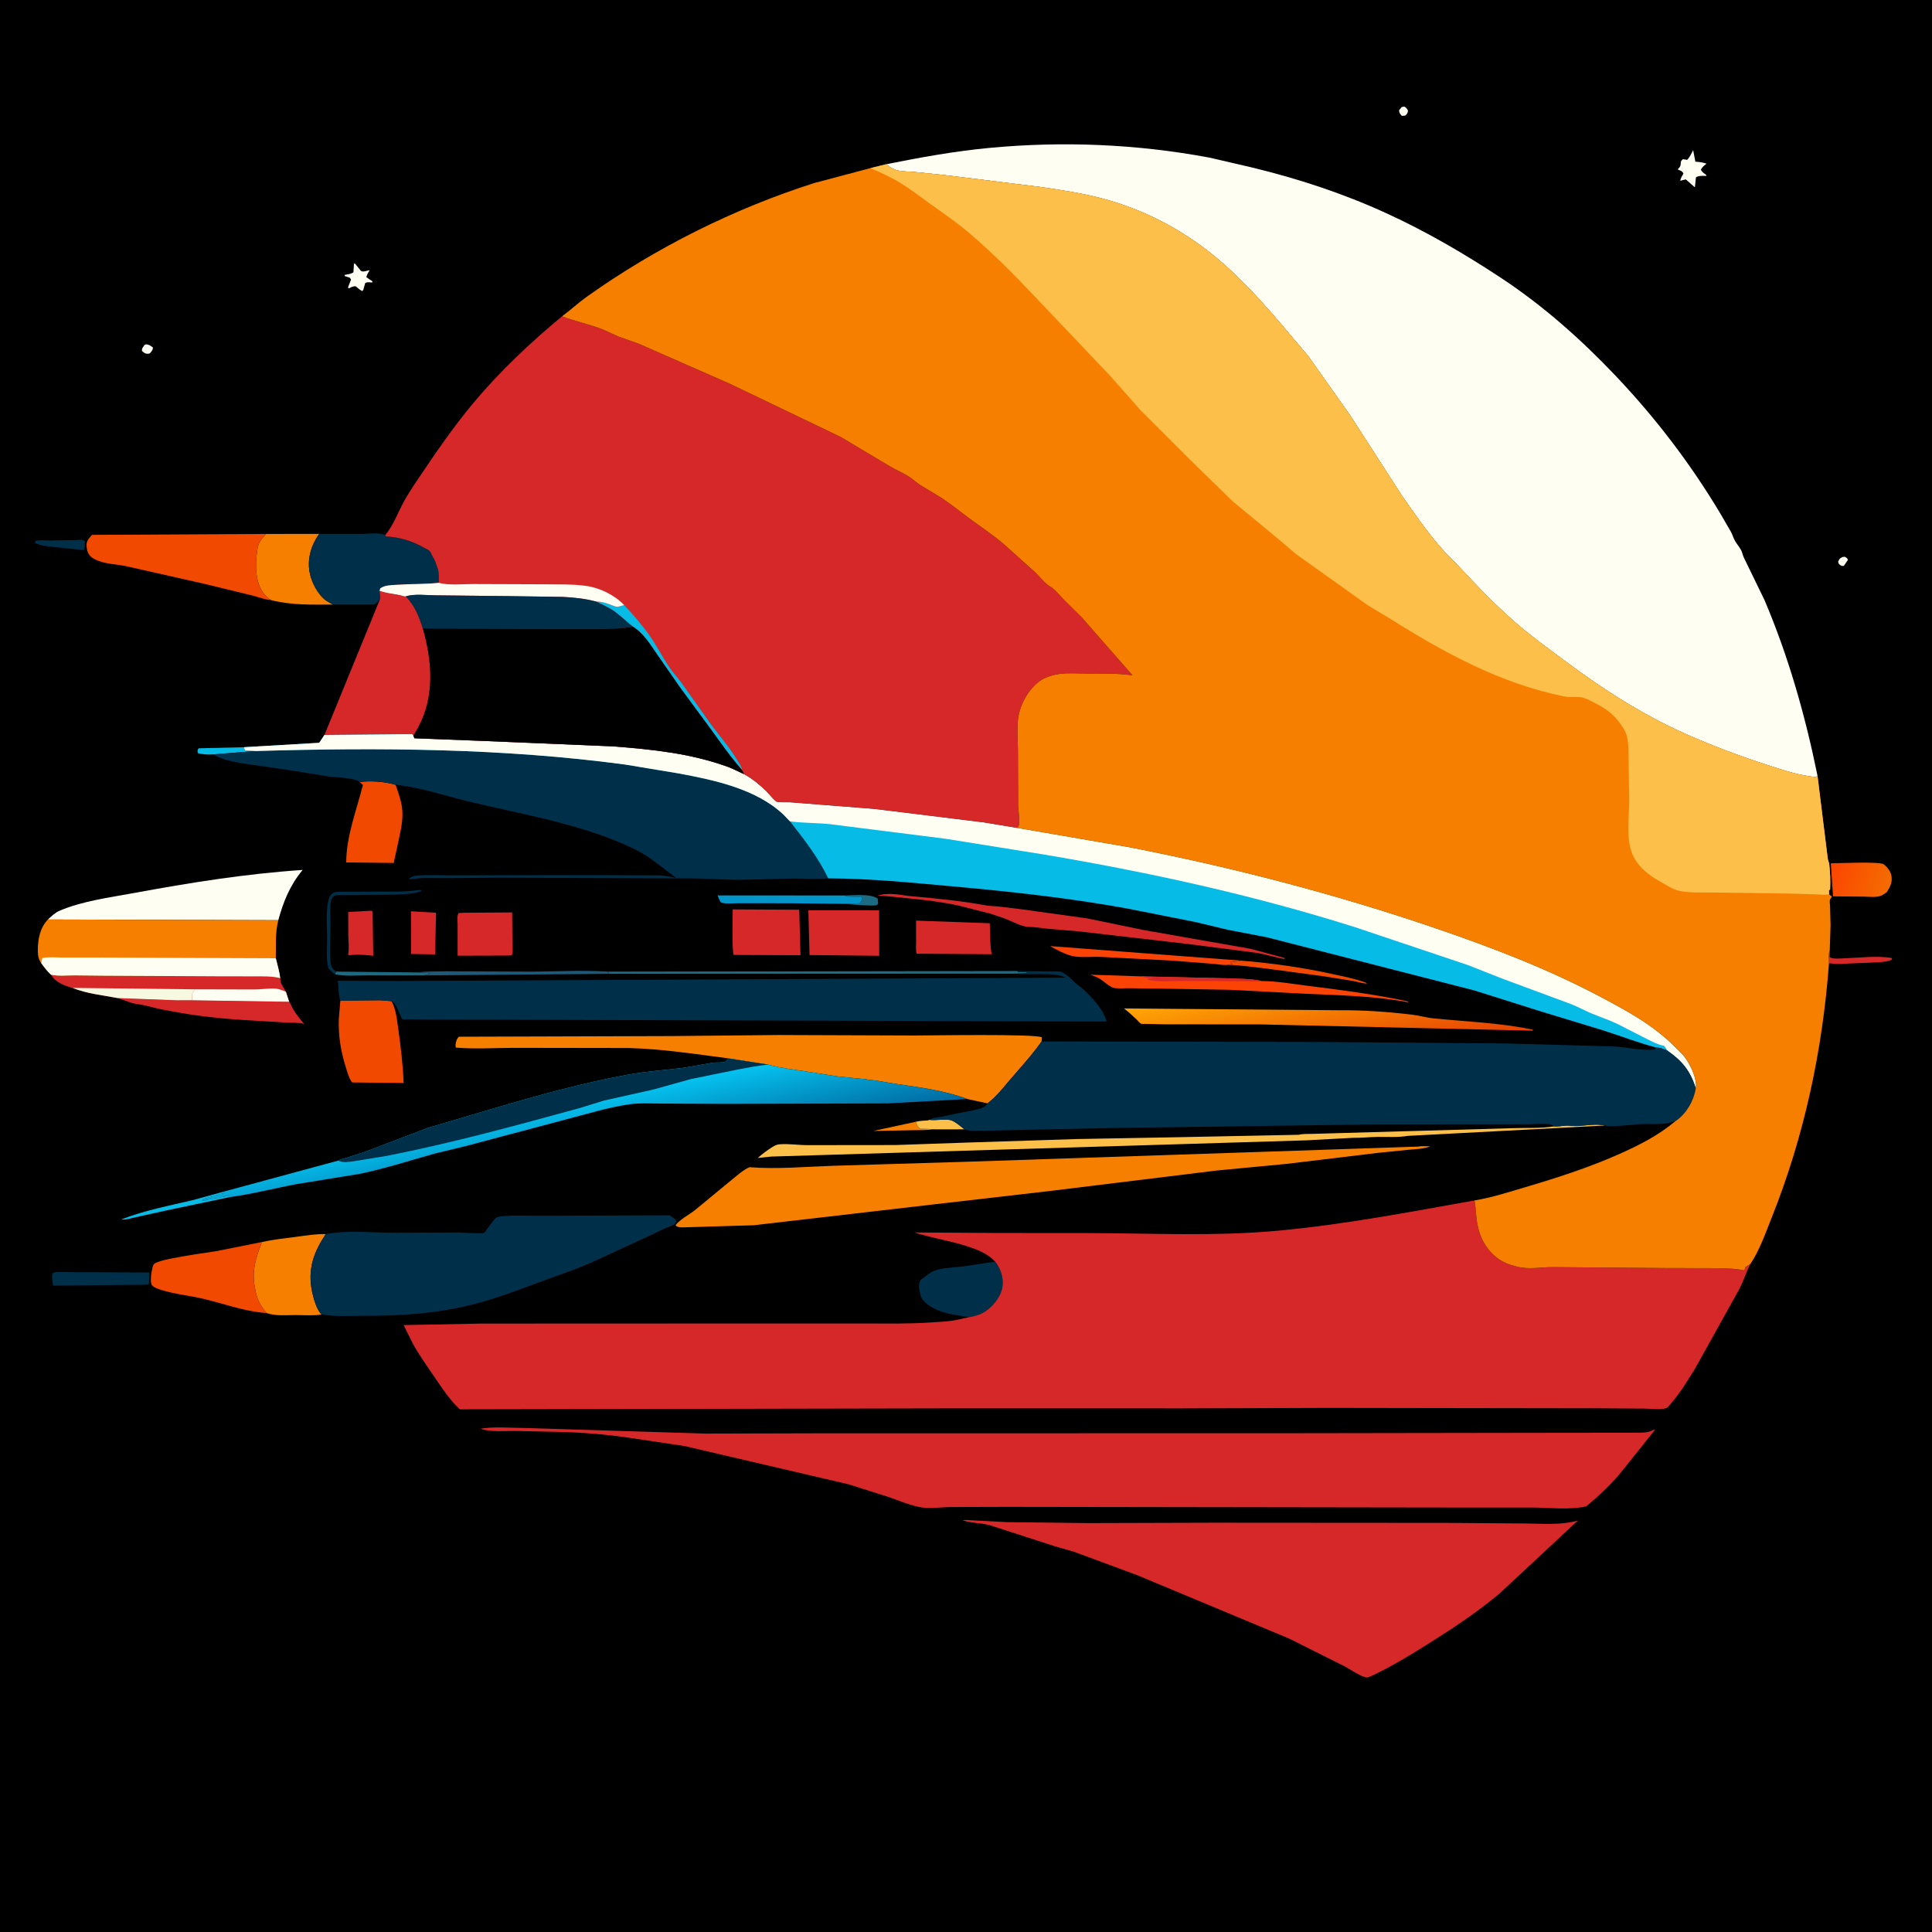 <?xml version="1.0" encoding="utf-8" ?>
<svg xmlns="http://www.w3.org/2000/svg" xmlns:xlink="http://www.w3.org/1999/xlink" width="512" height="512">
	<rect width="100%" height="100%" fill="#333333" stroke="none"/>
	<path transform="scale(0.5 0.5)" d="M-0 -0L1024 0L1024 1024L-0 1024L0 -0Z"/>
	<path fill="#FEFFF2" transform="scale(0.5 0.5)" d="M976.548 295.25L977.756 295.074C978.747 295.696 978.964 295.626 979.442 296.75L977.25 299.955L976.061 299.917C974.794 299.1 974.638 299.179 974.245 297.75C974.99 296.113 974.954 296.053 976.548 295.25Z"/>
	<path fill="#FEFFF2" transform="scale(0.5 0.5)" d="M742.907 56.75L744.26 56.486C745.35 57.022 745.649 57.491 746.25 58.532C746.067 60.106 745.97 60.111 744.844 61.25C744.261 61.365 743.594 61.357 743 61.395C741.942 60.205 741.76 60.055 741.52 58.5L742.907 56.75Z"/>
	<path fill="#FEFFF2" transform="scale(0.5 0.5)" d="M76.681 182.75L77.561 182.489C79.144 182.687 79.892 183.3 81.095 184.25C80.858 185.734 80.399 186.104 79.468 187.25C79.133 187.371 78.831 187.504 78.46 187.508C76.844 187.523 76.414 186.991 75.25 186.003C75.103 184.539 75.888 183.935 76.681 182.75Z"/>
	<path fill="#1D6B83" transform="scale(0.5 0.5)" d="M447.212 474.62C451.881 474.595 461.567 473.481 465.217 476.321L465.411 479C465.107 479.258 464.872 479.631 464.5 479.773C463.131 480.298 452.765 479.558 450.714 479.332L449.242 479.069L455.699 478.75L456.387 477.75C456.88 476.709 456.893 476.295 456.62 475.25C453.916 475.229 450.788 475.482 448.158 474.861L447.212 474.62Z"/>
	<path fill="#F77F00" transform="scale(0.5 0.5)" d="M494.09 598.57C491.038 599.135 487.626 598.911 484.505 599.027L462.868 599.444L485.468 594.54C486.112 596.447 486.129 596.989 487.75 598.272C489.838 598.335 492.028 598.259 494.09 598.57Z"/>
	<path fill="#06BBE5" transform="scale(0.5 0.5)" d="M112.912 399.852C110.408 400.037 107.236 399.884 104.829 399.162C104.62 397.817 104.587 397.789 105.25 396.609L129.347 396.039L129.816 397.75L135.602 398.054L112.912 399.852Z"/>
	<path fill="#1D6B83" transform="scale(0.5 0.5)" d="M178.04 514.971L220.857 515.394L227.745 515.75C226.29 516.913 225.8 516.813 223.994 516.989L194.25 516.983C188.889 516.977 182.805 517.537 177.572 516.391L178.04 514.971Z"/>
	<path fill="#D62828" transform="scale(0.5 0.5)" d="M969.398 510.54C969.396 508.464 969.013 505.518 969.807 503.607L969.804 507.25C971.147 508.498 975.699 507.976 977.75 507.908C985.592 507.646 995.016 506.434 1002.75 507.76L1002.75 508.458C1000.53 510.25 994.567 509.863 991.626 510.223L977.301 510.791C974.655 511.117 972.04 510.802 969.398 510.54Z"/>
	<path fill="#FEFFF2" transform="scale(0.5 0.5)" d="M187.613 139.75L188.192 139.718L191.25 143.528C192.436 144.449 194.455 143.362 195.881 143.25C195.211 144.429 194.471 145.555 194.166 146.891C195.211 147.714 196.255 148.374 197.395 149.052L197.25 149.741C195.83 149.647 194.893 149.369 193.583 150L192.52 153.75L191.983 154.259C190.684 153.649 189.627 152.648 188.513 151.75C187.18 151.585 185.942 152.343 184.75 152.866L184.475 152.25L186.032 148.25L185.544 147.25L182.75 146.327L182.684 145.707C184.239 145.397 185.989 145.248 187.324 144.347L187.613 139.75Z"/>
	<path fill="#003049" transform="scale(0.5 0.5)" d="M40.245 286.25C41.959 286.179 43.525 285.777 44.979 286.75C44.939 288.371 45.249 290.276 44.25 291.561L25.112 289.571C22.996 289.274 20.584 288.799 18.669 287.831L18.678 286.75C20.863 286.085 23.967 286.474 26.259 286.467L40.245 286.25Z"/>
	<path fill="#FCBF49" transform="scale(0.5 0.5)" d="M492.581 593.529L493.155 593.595C496.263 593.92 501.916 592.846 504.503 593.906C506.787 594.843 509.211 597.042 511.158 598.567L501.179 598.593L494.09 598.57C492.028 598.259 489.838 598.335 487.75 598.272C486.129 596.989 486.112 596.447 485.468 594.54C487.493 594.016 489.623 593.99 491.703 593.85L492.581 593.529Z"/>
	<path fill="#06BBE5" transform="scale(0.5 0.5)" d="M118.151 631.692L118.821 632.289L107.604 635.558L107.25 636.255L108.75 636.5C109.866 635.669 110.436 635.855 111.75 635.5C112.429 635.316 113.008 635.452 113.712 635.188C114.459 634.907 115.081 634.972 115.86 634.926C116.887 634.865 115.856 634.904 117.25 634.5L119 634.25L119.5 633.878L121.737 633.851L121.579 634.524L87.585 641.691L72 645.146C69.437 645.717 66.838 646.637 64.196 646.364C76.663 641.466 89.782 639.042 102.75 635.956L118.151 631.692Z"/>
	<path fill="#FEFFF2" transform="scale(0.5 0.5)" d="M897.41 79.589L898.576 85.684C900.687 85.832 902.506 86.052 904.51 86.75C903.28 87.738 902.147 88.503 901.506 90C902.135 91.128 902.828 91.638 903.854 92.363C904.43 92.77 904.195 92.474 904.454 93.25C902.684 93.173 900.376 93.009 898.895 94L898.319 99.282L893.5 95.069L890.552 95.823C890.748 94.431 891.614 93.167 892.275 91.944C891.528 90.564 890.594 90.444 889.192 89.802C889.614 89.284 890.156 88.845 890.457 88.25C891.357 86.474 890.061 85.898 892 84.365L894.25 84.726C895.653 83.246 896.474 81.382 897.41 79.589Z"/>
	<path fill="#003049" transform="scale(0.5 0.5)" d="M177.572 516.391C176.178 515.623 175.117 514.254 174.026 513.095C172.791 508.357 173.361 502.482 173.393 497.573C173.436 491.034 172.255 480.599 174.969 474.75C175.466 474.305 176.187 473.447 176.75 473.155C178.161 472.422 181.969 472.73 183.675 472.68L212.75 472.524C216.154 472.424 219.6 471.957 223 471.687L223.307 472.25C219.629 473.845 214.644 473.885 210.687 474.101L179.75 474.494C178.499 474.51 177.412 474.329 176.529 475.308C175.851 476.06 175.463 476.892 175.301 477.89C174.688 481.695 175.155 486.184 175.129 490.047C175.087 496.329 174.663 502.839 175.053 509.097C175.238 512.068 175.827 513.085 178.04 514.971L177.572 516.391Z"/>
	<path fill="#F14A00" transform="scale(0.5 0.5)" d="M657.646 509.134C673.984 510.442 690.517 512.81 706.513 516.325C712.416 517.622 718.431 518.778 724.107 520.895L724.471 521.355C721.857 521.169 719.263 520.311 716.669 519.859L700.743 517.318L671.196 513.369C664.49 512.591 657.452 511.547 650.712 511.379L653.375 510.896L652.5 510.5L652.25 509.835C653.999 509.814 655.533 509.726 657.227 509.256L657.646 509.134Z"/>
	<path fill="#1D5979" transform="scale(0.5 0.5)" d="M220.857 515.394C225.938 514.769 231.455 514.922 236.584 514.794L278.691 514.971C293.21 515.079 307.964 514.044 322.431 514.981L322.754 516.153L223.994 516.989C225.8 516.813 226.29 516.913 227.745 515.75L220.857 515.394Z"/>
	<path fill="#D62828" transform="scale(0.5 0.5)" d="M217.814 482.989L231.105 483.778L230.611 505.842L217.899 505.636L217.814 482.989Z"/>
	<path fill="#D62828" transform="scale(0.5 0.5)" d="M196.1 482.75L196.921 482.702L197.506 483.25L197.823 506.581C194.21 506.178 190.749 505.858 187.113 506.104L186.25 506.167C185.31 506.353 185.431 506.482 184.509 506C185.158 502.628 184.709 499.3 184.609 495.899L184.567 483.363L196.1 482.75Z"/>
	<path fill="#1D6B83" transform="scale(0.5 0.5)" d="M322.431 514.981L539.127 514.656L539.768 515.117L544.745 515.25C543.01 516.36 540.857 515.824 538.842 516.054L322.754 516.153L322.431 514.981Z"/>
	<path fill="#0295CA" transform="scale(0.5 0.5)" d="M449.242 479.069L419.368 478.759L391.25 478.742C388.877 478.717 384.331 479.242 382.276 478.356C381.56 478.047 380.674 475.391 380.319 474.578L447.212 474.62L448.158 474.861C450.788 475.482 453.916 475.229 456.62 475.25C456.893 476.295 456.88 476.709 456.387 477.75L455.699 478.75L449.242 479.069Z"/>
	<path fill="#003049" transform="scale(0.5 0.5)" d="M29.457 674.228L79.179 674.447L78.903 680.75L76.75 680.951L28.178 681.385C27.798 679.203 27.324 677.027 27.809 674.831L29.457 674.228Z"/>
	<path fill="#FB4306" transform="scale(0.5 0.5)" d="M650.712 511.379C648.724 511.715 645.496 511.043 643.37 510.885L622 509.2L583.25 507.169C578.677 506.989 572.716 507.679 568.321 506.71C564.999 505.978 559.517 503.236 556.612 501.45L657.646 509.134L657.227 509.256C655.533 509.726 653.999 509.814 652.25 509.835L652.5 510.5L653.375 510.896L650.712 511.379Z"/>
	<defs>
		<linearGradient id="gradient_0" gradientUnits="userSpaceOnUse" x1="970.012" y1="462.213" x2="1000.514" y2="470.326">
			<stop offset="0" stop-color="#FC4500"/>
			<stop offset="1" stop-color="#F46B00"/>
		</linearGradient>
	</defs>
	<path fill="url(#gradient_0)" transform="scale(0.5 0.5)" d="M970.36 457.573C974.436 457.547 995.878 456.553 998.307 458.046C999.954 459.059 1002.03 461.841 1002.41 463.75C1003.16 467.458 1002 469.841 1000.01 472.844C998.919 473.674 997.726 474.552 996.394 474.952C993.878 475.708 990.51 475.259 987.872 475.232L971.548 475.08L970.36 457.573Z"/>
	<path fill="#D62828" transform="scale(0.5 0.5)" d="M246.213 483.769L271.441 483.607L271.586 499.706C271.599 501.671 272 504.607 271.25 506.4L268.125 506.475L242.547 506.549L242.543 490.063C242.54 488.298 242.133 485.417 243 483.969L246.213 483.769Z"/>
	<path fill="#D62828" transform="scale(0.5 0.5)" d="M485.52 487.94L524.6 489.344C524.76 494.553 524.659 499.949 525.501 505.097L525.615 505.764L485.853 505.476C485.27 503.813 485.555 501.649 485.548 499.863L485.52 487.94Z"/>
	<path fill="#D62828" transform="scale(0.5 0.5)" d="M62.423 529.002L93.881 530.174L101.756 530.161L153.265 530.963L153.703 531.508C155.568 535.925 158.105 539.047 161.187 542.668C158.158 541.877 154.869 542.161 151.75 541.984L133.021 540.862C118.396 540.047 103.458 538.546 89.109 535.633C84.702 535.008 80.576 533.711 76.25 532.786C73.623 532.225 71.003 532.155 68.491 531.11L62.423 529.002Z"/>
	<path fill="#FB4306" transform="scale(0.5 0.5)" d="M668.606 519.967C676.611 519.98 685.12 521.502 693.066 522.494C710.618 524.683 728.151 526.954 745.464 530.594C746.258 530.761 745.861 530.559 746.533 531.25C728.622 527.907 709.751 527.491 691.595 526.69L651.966 524.618L624.665 524.139L599.193 523.783C596.428 523.715 593.272 524.061 590.582 523.663C588.335 523.33 584.844 519.893 582.691 518.656C581.202 517.801 579.517 517.209 577.916 516.595L604.862 517.496L651.831 518.56C657.235 518.845 663.363 518.702 668.606 519.967Z"/>
	<path fill="#D62828" transform="scale(0.5 0.5)" d="M604.862 517.496L651.831 518.56C657.235 518.845 663.363 518.702 668.606 519.967C664.067 520.346 659.212 519.995 654.635 520.007L626.5 519.94C620.822 519.856 613.612 520.732 608.25 519.17L608.003 518.625C609.146 518.584 610.159 518.613 611.255 518.25C608.895 518.314 607.116 518.37 604.862 517.496Z"/>
	<path fill="#D62828" transform="scale(0.5 0.5)" d="M388.34 481.995L423.613 482.179L424.269 506.287L388.882 506.132C387.892 504.749 388.375 485.313 388.34 481.995Z"/>
	<path fill="#D62828" transform="scale(0.5 0.5)" d="M525.06 484.307L508.083 479.976C498.946 477.996 489.834 476.936 480.546 476.05C475.257 475.545 470.359 474.857 465 474.756C471.544 472.689 477.041 474.515 483.588 475.065C497.101 476.201 510.307 477.637 523.663 480.054C529.753 480.367 535.705 481.291 541.75 481.982L576.25 486.77L606.5 493.001L640.929 499.049L662.912 502.899L680.857 507.75L680.75 508.283C675.711 507.45 670.842 505.83 665.852 505.011L630.186 500.41L571.25 493.594L554.88 492.227C551.911 491.935 548.847 491.331 545.877 491.321C541.652 491.308 537.664 488.907 533.837 487.338C530.976 486.164 527.973 485.345 525.06 484.307Z"/>
	<path fill="#D62828" transform="scale(0.5 0.5)" d="M428.454 482.433L465.952 482.442L465.994 506.594L429.077 506.196L428.454 482.433Z"/>
	<path fill="#003049" transform="scale(0.5 0.5)" d="M527.449 668.671C530.334 672.372 531.981 677.025 531.347 681.812C530.681 686.84 526.998 691.53 523 694.527C520.097 696.703 516.944 697.536 513.439 698.173C507.554 697.051 501.671 696.608 496.173 694.019C493.061 692.554 489.076 690.253 487.985 686.756C487.155 684.095 486.561 680.99 487.904 678.411C490.163 676.962 492.534 674.526 495.014 673.594C499.556 671.888 505.959 671.775 510.798 671.175L527.449 668.671Z"/>
	<path fill="#F14A00" transform="scale(0.5 0.5)" d="M190.636 414.524C195.857 413.673 204.209 414.305 209.226 415.86L209.672 415.958C210.971 419.859 212.524 423.856 213.068 427.948C213.874 433.997 212.459 439.664 211.25 445.543L208.676 457.381L183.498 457.105C183.581 442.901 188.961 429.612 192.354 416L190.636 414.524Z"/>
	<path fill="#F77F00" transform="scale(0.5 0.5)" d="M141.018 283.004L169.192 282.969C165.012 288.761 162.859 295.779 164.042 302.925C164.957 308.45 168.286 314.987 172.93 318.404L176.484 320.443C165.163 320.433 154.626 320.896 143.57 318.024C142.197 317.225 140.973 315.976 139.971 314.75C135.016 308.683 135.278 298.851 136.355 291.578L136.485 290.75C136.999 287.297 138.784 285.509 141.018 283.004Z"/>
	<path fill="#F77F00" transform="scale(0.5 0.5)" d="M138.822 658.286C144.91 656.956 151.064 656.309 157.232 655.51C162.302 654.853 167.528 653.939 172.649 654.083C166.168 663.868 163.008 672.622 165.377 684.5C166.016 687.704 167.89 694.429 170.456 696.71C166.133 697.425 161.252 697.017 156.86 697.007C151.895 696.997 146.068 697.624 141.343 695.956C138.397 692.544 136.556 689.363 135.582 684.891L135.393 684C134.498 679.935 134.171 675.956 134.827 671.818L134.965 671C135.693 666.478 137.229 662.543 138.822 658.286Z"/>
	<path fill="#F14A00" transform="scale(0.5 0.5)" d="M201.37 530.148L207.49 530.62C209.827 534.451 210.444 540.824 211.076 545.26C212.434 554.802 213.533 564.357 213.922 573.995L186.669 573.717C185.055 571.828 184.126 568.323 183.366 565.926C180.666 557.418 179.251 548.951 179.588 540L180.4 530.348L201.37 530.148Z"/>
	<defs>
		<linearGradient id="gradient_1" gradientUnits="userSpaceOnUse" x1="708.827" y1="565.045" x2="699.673" y2="515.455">
			<stop offset="0" stop-color="#E64001"/>
			<stop offset="1" stop-color="#FFA705"/>
		</linearGradient>
	</defs>
	<path fill="url(#gradient_1)" transform="scale(0.5 0.5)" d="M667.641 542.944L617.145 542.91L607.57 542.689C606.934 542.664 605.258 542.804 604.741 542.562C604.096 542.259 603.087 540.98 602.527 540.448C600.501 538.523 598.485 536.64 596.28 534.917L595.741 534.503L709.206 535.451C722.468 535.311 735.429 536.255 748.585 537.822C752.389 538.275 756.055 539.394 759.852 539.771C777.239 541.494 795.325 542.119 812.436 545.75L812.42 546.281L667.641 542.944Z"/>
	<path fill="#F14A00" transform="scale(0.5 0.5)" d="M141.343 695.956L138.565 695.694C128.311 694.597 117.912 690.787 107.873 688.417C100.561 686.69 92.848 685.97 85.678 683.758C84.123 683.278 81.428 682.439 80.502 681.084C79.593 679.754 80.036 675.757 80.343 674.218L80.496 673.5C80.727 672.362 80.856 670.983 81.584 670.039C83.763 667.212 110.004 663.996 115.5 662.979L138.822 658.286C137.229 662.543 135.693 666.478 134.965 671L134.827 671.818C134.171 675.956 134.498 679.935 135.393 684L135.582 684.891C136.556 689.363 138.397 692.544 141.343 695.956Z"/>
	<path fill="#D62828" transform="scale(0.5 0.5)" d="M27.031 516.61C30.889 517.492 35.169 516.995 39.115 516.988L54.852 517.148L115.522 517.454L134.414 517.485C139.18 517.494 143.855 517.283 148.525 518.422C148.544 521.708 150.192 522.811 151.528 525.629L153.265 530.963L101.756 530.161L93.881 530.174L62.423 529.002C54.414 527.456 46.05 526.697 38.476 523.616L38.308 523.612C33.92 522.364 29.452 520.665 27.031 516.61Z"/>
	<path fill="#F6F8E0" transform="scale(0.5 0.5)" d="M38.476 523.616L103.308 524.357C102.753 525.182 101.886 526.246 101.745 527.25C101.614 528.182 101.985 529.272 101.756 530.161L93.881 530.174L62.423 529.002C54.414 527.456 46.05 526.697 38.476 523.616Z"/>
	<path fill="#FEFFF2" transform="scale(0.5 0.5)" d="M103.308 524.357L134.85 524.433C138.636 524.416 142.457 523.73 146.25 524.018C148.021 524.152 149.867 525.006 151.528 525.629L153.265 530.963L101.756 530.161C101.985 529.272 101.614 528.182 101.745 527.25C101.886 526.246 102.753 525.182 103.308 524.357Z"/>
	<path fill="#FCBF49" transform="scale(0.5 0.5)" d="M823.691 597.017C825.658 597.216 827.95 596.711 829.946 596.604C831.94 596.497 833.88 596.916 835.881 596.821C840.707 596.591 845.944 595.509 850.687 596.539L746.098 602.043C740.936 602.969 735.341 602.498 730.103 602.588C725.762 602.662 721.407 603.142 717.07 603.074L692.229 604.406L408.777 613.007L401.598 613.76C404.043 611.588 406.494 609.775 409.254 608.02L409.706 607.749C410.856 607.048 411.814 606.617 413.182 606.502C417.934 606.101 423.13 606.95 427.954 606.949L474.457 606.898L511.139 605.631L570.416 603.722L624.852 602.735L688.378 601.451C690.686 600.859 693.372 601.062 695.75 600.975L710.442 600.552L745.738 599.546L801.868 597.945C809.048 597.713 816.595 598.099 823.691 597.017Z"/>
	<path fill="#003049" transform="scale(0.5 0.5)" d="M169.192 282.969L192.123 282.988C195.416 282.957 201.32 282.124 204.219 283.582L204.5 284.366C211.873 284.603 218.874 286.879 225.259 290.594C225.697 290.848 226.174 291.029 226.628 291.254C228.321 292.089 228.796 294.264 229.765 295.784C230.835 297.462 231.111 299.05 231.819 300.849C232.804 303.349 232.567 306.246 232.564 308.899C225.247 309.709 217.929 309.416 210.6 309.941C207.488 310.164 204.316 310.037 201.618 311.763L201.135 313.061L201.484 315.933C201.604 316.888 201.593 316.498 201.441 317.488C200.327 318.837 199.619 320.166 197.75 320.443L176.484 320.443L172.93 318.404C168.286 314.987 164.957 308.45 164.042 302.925C162.859 295.779 165.012 288.761 169.192 282.969Z"/>
	<path fill="#F14A00" transform="scale(0.5 0.5)" d="M143.57 318.024C140.301 317.844 136.796 316.406 133.605 315.595L107.845 309.334L66.461 300.005C62.697 299.205 58.795 299.071 55.069 298.148C52.895 297.61 50.309 296.739 48.535 295.35C46.832 294.018 46.106 291.985 45.925 289.887C45.651 286.73 46.772 285.739 48.771 283.499L141.018 283.004C138.784 285.509 136.999 287.297 136.485 290.75L136.355 291.578C135.278 298.851 135.016 308.683 139.971 314.75C140.973 315.976 142.197 317.225 143.57 318.024Z"/>
	<path fill="#FEFFF2" transform="scale(0.5 0.5)" d="M25.412 487.358C27.378 485.471 29.164 483.741 31.719 482.655C43.715 477.558 58.012 475.714 70.783 473.357C100.46 467.881 130.275 463.093 160.421 461.092C153.752 469.062 150.217 477.762 147.506 487.731L25.412 487.358Z"/>
	<path fill="#D62828" transform="scale(0.5 0.5)" d="M201.135 313.061C205.071 314.667 209.47 314.629 213.563 315.866C214.466 316.139 214.06 316.054 215.101 316.093C219.851 321.012 222.025 326.641 224.099 333.063C229.145 350.711 230.56 369.295 221.428 385.95L219.11 389.969L218.444 389.097L171.975 389.524L201.441 317.488C201.593 316.498 201.604 316.888 201.484 315.933L201.135 313.061Z"/>
	<path fill="#F77F00" transform="scale(0.5 0.5)" d="M21.912 510.556C20.466 508.705 20.052 506.311 20.047 504C20.031 497.988 21.113 491.786 25.412 487.358L147.506 487.731C145.747 494.616 146.374 500.909 146.187 507.902C147.032 511.446 148.073 514.796 148.525 518.422C143.855 517.283 139.18 517.494 134.414 517.485L115.522 517.454L54.852 517.148L39.115 516.988C35.169 516.995 30.889 517.492 27.031 516.61C25.02 514.758 23.512 512.757 21.912 510.556Z"/>
	<path fill="#FEFFF2" transform="scale(0.5 0.5)" d="M21.912 510.556C22.006 509.541 22.066 508.691 22.478 507.75C26.061 507.08 30.183 507.524 33.841 507.531L54.614 507.532L146.187 507.902C147.032 511.446 148.073 514.796 148.525 518.422C143.855 517.283 139.18 517.494 134.414 517.485L115.522 517.454L54.852 517.148L39.115 516.988C35.169 516.995 30.889 517.492 27.031 516.61C25.02 514.758 23.512 512.757 21.912 510.556Z"/>
	<path fill="#F77F00" transform="scale(0.5 0.5)" d="M386.095 560.967C368.586 558.669 350.893 555.934 333.221 555.474L271.88 555.38C261.917 555.438 251.449 556.087 241.547 555.25L241.45 554.105C241.496 552.452 242.019 550.56 243.25 549.485L356.609 549.136L412.428 548.575L484.799 548.836C493.347 548.822 548.325 547.887 552.231 549.795L552.06 551.977C547.081 559.09 541.325 565.344 535.678 571.891C531.875 576.301 528.101 581.342 523.375 584.804L512.76 582.518C500.642 577.956 487.254 576.277 474.5 574.429C469.77 573.744 465.2 572.624 460.407 572.329C459.272 571.872 457.222 571.889 455.925 571.723L443.5 570.446L427 567.854C420.262 566.82 413.775 566.118 407.161 564.27L386.095 560.967Z"/>
	<defs>
		<linearGradient id="gradient_2" gradientUnits="userSpaceOnUse" x1="312.11" y1="623.035" x2="304.161" y2="584.03">
			<stop offset="0" stop-color="#0069A0"/>
			<stop offset="1" stop-color="#05C3F0"/>
		</linearGradient>
	</defs>
	<path fill="url(#gradient_2)" transform="scale(0.5 0.5)" d="M386.095 560.967L407.161 564.27C413.775 566.118 420.262 566.82 427 567.854L443.5 570.446L455.925 571.723C457.222 571.889 459.272 571.872 460.407 572.329C465.2 572.624 469.77 573.744 474.5 574.429C487.254 576.277 500.642 577.956 512.76 582.518L470.141 584.833L384.706 585.084L350.474 584.917C344.961 584.923 338.938 584.528 333.486 585.322C322.19 586.966 311.069 590.446 300.039 593.316L246.483 607.549L230.5 611.402C217.176 615.123 204.076 619.405 190.492 622.204L157.323 627.587C145.462 629.817 133.536 632.934 121.579 634.524L121.737 633.851L119.5 633.878L119 634.25L117.25 634.5C115.856 634.904 116.887 634.865 115.86 634.926C115.081 634.972 114.459 634.907 113.712 635.188C113.008 635.452 112.429 635.316 111.75 635.5C110.436 635.855 109.866 635.669 108.75 636.5L107.25 636.255L107.604 635.558L118.821 632.289L118.151 631.692L179.244 615.156C180.327 614.38 182.749 613.903 184.075 613.515L193.974 610.286L226.479 597.884L261.5 587.519C284.849 580.627 308.02 574.205 331.986 569.735C342.27 567.816 352.578 567.206 362.902 565.866L377.936 563.237C379.439 563.03 383.079 563.333 384.25 562.767C384.78 562.511 385.634 561.417 386.095 560.967Z"/>
	<path fill="#003049" transform="scale(0.5 0.5)" d="M386.095 560.967L407.161 564.27C401.72 564.748 396.208 565.914 390.834 566.914L366.126 571.949L346.25 577.49L320.25 583.297L307.164 587.331C273.049 596.639 238.98 606.055 204.267 612.758L187.5 615.506C184.797 615.834 181.784 616.412 179.244 615.156C180.327 614.38 182.749 613.903 184.075 613.515L193.974 610.286L226.479 597.884L261.5 587.519C284.849 580.627 308.02 574.205 331.986 569.735C342.27 567.816 352.578 567.206 362.902 565.866L377.936 563.237C379.439 563.03 383.079 563.333 384.25 562.767C384.78 562.511 385.634 561.417 386.095 560.967Z"/>
	<path fill="#F77F00" transform="scale(0.5 0.5)" d="M751.671 607.712C753.53 607.308 756.156 607.597 758.104 607.557C754.683 608.988 750.262 609.069 746.571 609.4L730.288 611.045L681.75 616.894L645.024 620.385L556 631.307L495.78 638.25L399.519 649.406L362.875 650.506C361.178 650.561 359.299 650.665 358.039 649.5C359.869 646.642 365.433 643.699 368.258 641.453L387.982 625.202C390.772 622.996 393.989 620.002 397.257 618.64C411.568 619.774 426.907 618.388 441.269 617.898L513.317 615.717L751.671 607.712Z"/>
	<path fill="#003049" transform="scale(0.5 0.5)" d="M172.649 654.083C183.902 651.96 196.327 653.298 207.75 653.397L243.155 653.243C245.114 653.267 255.456 654.011 256.566 653.479C256.79 653.371 257.59 652.187 257.762 651.971C259.195 650.167 261.344 646.633 263.173 645.322C265.33 643.777 282.075 644.441 285.847 644.393L354.876 644.132C356.126 645.01 357.867 645.873 358.496 647.25C357.927 648.532 357.37 649.156 356.019 649.647C351.632 651.241 347.861 653.347 343.636 655.245L313.021 669.368C304.446 673.125 295.383 676.089 286.594 679.326C275.171 683.533 264.039 687.867 252.211 690.98C232.882 696.067 213.172 697.492 193.282 697.402C185.874 697.369 177.969 698.022 170.735 696.672L170.456 696.71C167.89 694.429 166.016 687.704 165.377 684.5C163.008 672.622 166.168 663.868 172.649 654.083Z"/>
	<path fill="#003049" transform="scale(0.5 0.5)" d="M539.127 514.656L555.84 514.866C557.717 514.925 560.519 514.647 562.298 515.078C564.345 515.574 568.327 519.381 569.935 520.916L570.355 521.337C575.817 525.054 584.581 534.318 586.351 540.804L586.393 541.422L213.293 540.316C211.737 537.819 209.998 531.529 207.49 530.62L201.37 530.148L180.4 530.348C179.331 527.28 179.447 523.123 179.056 519.842L212.602 519.939L564.667 518.176C560.327 515.106 544.958 516.982 538.842 516.054C540.857 515.824 543.01 516.36 544.745 515.25L539.768 515.117L539.127 514.656Z"/>
	<path fill="#003049" transform="scale(0.5 0.5)" d="M135.602 398.054C200.762 396.152 266.581 396.546 331.307 405.222L360.058 409.987C378.908 413.527 400.837 418.18 415.211 431.725L418.676 435.328C426.179 444.863 433.703 454.573 438.987 465.559C432.859 466.153 426.303 465.552 420.103 465.628L391 466.338L369.383 465.6L264.585 465.177L236.25 465.409C230.35 465.441 223.991 464.99 218.166 465.962C217.219 466.12 217.723 466.178 216.755 465.75L217.578 465.151C218.716 464.384 220.168 464.113 221.509 464.023C227.333 463.633 233.302 463.972 239.144 463.966L273.759 463.876L320.114 463.862L349.5 463.984C352.474 464.101 355.47 464.757 358.391 465.316C351.172 460.086 344.598 454.033 336.504 450.122C308.538 436.609 277.184 431.839 247.25 424.514C234.889 421.49 222.392 417.223 209.672 415.958L209.226 415.86C204.209 414.305 195.857 413.673 190.636 414.524C188.295 412.198 178.068 412.079 174.402 411.592L153.569 408.226L127.75 404.489C122.62 403.513 117.468 402.531 112.912 399.852L135.602 398.054Z"/>
	<path fill="#D62828" transform="scale(0.5 0.5)" d="M510.124 805.75C511.993 805.434 514.071 805.79 515.974 805.842L533.75 806.771L576.509 807.274L643.17 807.081L766.678 807.164L808.045 807.47C817.371 807.496 827.309 808.492 836.306 805.916L794.777 844.595C783.175 854.307 771.267 862.253 758.525 870.284C748.555 876.567 738.727 882.647 728.05 887.75C727.245 888.135 725.408 889.077 724.585 889.113C722.105 889.224 715.109 884.455 712.605 883.155L683.5 868.585L602.811 834.9L569.083 822.415L559.257 819.607L524.685 808.419C519.906 807.111 514.793 807.395 510.124 805.75Z"/>
	<path fill="#06BBE5" transform="scale(0.5 0.5)" d="M171.975 389.524L218.444 389.097L219.11 389.969L219.679 391.294L254.884 392.659L324.915 395.591C345.593 397.175 366.064 399.294 385.706 406.412C388.645 407.477 391.48 409.052 394.344 410.324L394.861 410.602C398.991 412.88 402.87 416.146 406.25 419.419C407.582 420.709 410.176 424.156 411.615 424.889C412.775 425.48 417.181 425.102 418.783 425.233L463.436 428.74L521.564 435.896L539.103 438.813L598.405 449.031C653.449 459.755 707.944 473.912 761 492.038C791.004 502.289 820.454 513.58 848.5 528.46C862.644 535.965 876.591 543.524 887.926 555.068C889.811 556.988 892.034 558.93 893.559 561.153C896.299 565.147 899.505 571.915 898.805 576.811C895.806 567.398 891.59 562.302 883.631 556.763C881.567 555.866 879.893 555.338 877.643 555.165C868.112 552.664 858.881 549.044 849.503 546.063L816.25 535.942L781.473 524.971L671.598 496.818L650.828 492.822L633.808 488.75L597.5 481.547C566.836 475.984 535.748 472.566 504.73 469.781C482.78 467.811 461.059 465.614 438.987 465.559C433.703 454.573 426.179 444.863 418.676 435.328L415.211 431.725C400.837 418.18 378.908 413.527 360.058 409.987L331.307 405.222C266.581 396.546 200.762 396.152 135.602 398.054L129.816 397.75L129.347 396.039L169.192 393.703L171.975 389.524Z"/>
	<path fill="#FEFFF2" transform="scale(0.5 0.5)" d="M171.975 389.524L218.444 389.097L219.11 389.969L219.679 391.294L254.884 392.659L324.915 395.591C345.593 397.175 366.064 399.294 385.706 406.412C388.645 407.477 391.48 409.052 394.344 410.324L394.861 410.602C398.991 412.88 402.87 416.146 406.25 419.419C407.582 420.709 410.176 424.156 411.615 424.889C412.775 425.48 417.181 425.102 418.783 425.233L463.436 428.74L521.564 435.896L539.103 438.813L598.405 449.031C653.449 459.755 707.944 473.912 761 492.038C791.004 502.289 820.454 513.58 848.5 528.46C862.644 535.965 876.591 543.524 887.926 555.068C889.811 556.988 892.034 558.93 893.559 561.153C896.299 565.147 899.505 571.915 898.805 576.811C895.806 567.398 891.59 562.302 883.631 556.763C883.129 555.8 882.679 555.048 881.94 554.25C878.798 553.752 876.322 552.365 873.5 550.994L857.251 542.706C852.841 540.616 848.241 539.081 843.742 537.22C840.039 535.688 836.546 533.716 832.808 532.241L795.89 518.563L777.946 511.478L718.43 491.502C664.326 474.395 609.201 462.345 553.28 452.907L501.031 444.541L439.793 436.808C432.772 436.082 425.741 436.293 418.676 435.328L415.211 431.725C400.837 418.18 378.908 413.527 360.058 409.987L331.307 405.222C266.581 396.546 200.762 396.152 135.602 398.054L129.816 397.75L129.347 396.039L169.192 393.703L171.975 389.524Z"/>
	<path fill="#003049" transform="scale(0.5 0.5)" d="M552.06 551.977L697.207 552.246L798.492 553.064L855 554.637C862.466 554.967 869.82 557.076 877.289 556.234L877.643 555.165C879.893 555.338 881.567 555.866 883.631 556.763C891.59 562.302 895.806 567.398 898.805 576.811C897.748 583.324 894.06 589.86 888.701 593.756L887.908 594.281C886.01 594.832 884.097 595.351 882.127 595.565C878.012 596.014 873.875 595.654 869.75 595.791C866.987 595.883 852.663 597.612 850.687 596.539C845.944 595.509 840.707 596.591 835.881 596.821C833.88 596.916 831.94 596.497 829.946 596.604C827.95 596.711 825.658 597.216 823.691 597.017C822.891 596.372 822.326 596.02 821.279 595.895C816.472 595.324 811.398 596.103 806.547 595.898L729.25 595.952L591.913 597.831L554.049 598.598L520.5 599.346C517.855 599.276 513.511 599.583 511.158 598.567C509.211 597.042 506.787 594.843 504.503 593.906C501.916 592.846 496.263 593.92 493.155 593.595L492.581 593.529C493.845 592.815 495.448 592.343 496.889 592.192C500.245 591.841 503.455 590.873 506.75 590.218C510.661 589.44 514.731 588.885 518.569 587.816C520.471 587.286 522.408 586.551 523.375 584.804C528.101 581.342 531.875 576.301 535.678 571.891C541.325 565.344 547.081 559.09 552.06 551.977Z"/>
	<path fill="#D62828" transform="scale(0.5 0.5)" d="M254.686 757.25C262.065 755.992 270.919 756.863 278.46 756.859L373.956 759.831L432.162 759.681L685.917 759.639L819.794 759.438L868.677 759.382C871.335 759.286 874.057 759.296 876.363 757.805L876.75 757.528L876.844 758.25L860.644 778.527C855.037 785.75 847.745 792.618 840.696 798.406C831.659 800.424 821.043 799.057 811.811 799.011L763.249 799.007L533.667 798.666L503.945 798.752C498.696 798.826 492.009 799.867 486.989 798.709L486.25 798.526C480.996 797.309 476.04 795.243 470.967 793.436L449.848 786.741L362.974 766.463L332.655 761.931C322.318 760.409 311.776 759.529 301.336 759.067L273.398 758.429C267.751 758.364 259.952 759.146 254.686 757.25Z"/>
	<path fill="#FEFFF2" transform="scale(0.5 0.5)" d="M469.793 87.028C487.935 83.401 506.114 80.107 524.561 78.377C563.489 74.726 602.546 76.35 641 83.537L663.472 88.742C688.048 94.7 711.728 102.458 734.75 112.99C756.008 122.716 776.608 134.731 796.076 147.629C818.099 162.22 837.828 179.76 856.006 198.861C877.347 221.285 896.124 245.884 911.995 272.492L917.475 281.944C918.293 283.497 918.757 285.229 919.626 286.75C920.604 288.461 922.04 289.991 922.907 291.75C923.474 292.9 923.669 294.17 924.189 295.333L935.231 318.071C947.944 347.943 956.841 379.349 963.31 411.126L962.5 411.871C953.511 411.101 944.979 408.137 936.451 405.384C921.696 400.619 907.27 395.175 893.121 388.866C870.142 378.621 849.734 365.401 829.591 350.427C820.709 343.824 811.463 337.152 803.115 329.874C792.328 320.469 782.711 310.444 772.997 300C769.809 296.573 766.354 293.433 763.305 289.868C755.883 281.189 749.037 271.413 742.561 262L715.506 220L693.364 188.732L677.95 170.512C664.465 154.814 650.18 139.507 633.025 127.748C617.958 117.42 602.063 109.977 584.364 105.25C573.558 102.364 562.564 100.752 551.523 99.104L500.676 92.809L485.25 91.215C482.199 90.916 479.193 91.007 476.159 90.424C474.359 90.078 472.379 89.123 470.929 88.017C470.487 87.68 470.223 87.418 469.793 87.028Z"/>
	<path fill="#D62828" transform="scale(0.5 0.5)" d="M527.449 668.671C523.449 664.47 518.645 662.558 513.261 660.764C503.875 657.637 494.014 656.273 484.614 653.234L529.799 653.508L576.989 653.544C610.522 653.662 643.97 655.385 677.437 652.286C712.377 649.051 747.009 642.417 781.514 636.259L781.6 636.738C782.242 640.476 782.272 644.282 782.887 648.013C784.166 655.78 787.795 662.778 794.382 667.342C797.082 669.213 799.836 670.266 803 671.075L803.972 671.334C810.539 673.038 816.806 671.507 823.449 671.601L883.122 672.092L910.783 672.148C915.293 672.305 920.022 672.339 924.443 673.308C925.089 672.241 924.885 672.811 925.067 671.602L927.701 669.96C925.555 674.187 924.188 678.651 922.078 682.861L898.659 724.965C894.755 731.228 890.906 737.786 886.072 743.381C885.46 744.088 883.96 746.135 883.136 746.368C879.986 747.261 874.476 746.606 871.113 746.576L844.287 746.415L703.904 746.203L626.374 746.471L508.865 746.447L303.708 746.849L243.75 746.969C238.677 742.322 234.916 736.656 231.071 731C226.937 724.919 222.536 718.819 218.947 712.399L213.942 702.321L254.651 701.533L400.346 701.477L459.706 701.476C470.728 701.493 481.747 701.695 492.75 700.959C497.533 700.639 502.282 700.519 507 699.593L513.439 698.173C516.944 697.536 520.097 696.703 523 694.527C526.998 691.53 530.681 686.84 531.347 681.812C531.981 677.025 530.334 672.372 527.449 668.671Z"/>
	<path fill="#D62828" transform="scale(0.5 0.5)" d="M204.219 283.582C208.232 278.74 210.425 272.825 213.291 267.295C215.521 262.991 218.306 258.736 221.014 254.711C230.489 240.627 240.104 226.48 251.014 213.441C264.946 196.788 281.198 181.479 297.888 167.665C304.947 170.358 312.413 171.824 319.362 174.579L327.889 178.422L338.241 182.063L386.548 203.278L445.556 231.584L471.41 247.011C474.904 249.139 478.883 250.721 482.25 252.963C484.067 254.173 485.662 255.708 487.5 256.914L498.941 263.855C504.23 267.339 509.122 271.355 514.233 275.083C520.328 279.53 526.656 283.821 532.4 288.725L548.401 303.08C550.691 305.278 552.821 307.993 555.25 309.988C556.085 310.674 557.089 311.055 557.916 311.75C560.271 313.731 562.311 316.32 564.5 318.499L573.43 327.327L600.244 357.932L599.578 357.841C591.701 356.805 583.533 357.024 575.599 356.997C570.992 356.981 565.897 356.579 561.347 357.227C557.934 357.713 553.808 358.977 551.014 361.014C544.983 365.409 540.44 373.713 539.582 381.1C538.971 386.361 539.491 392.299 539.521 397.625L539.646 426.75C539.697 429.482 540.787 435.713 539.815 438C539.674 438.331 539.34 438.542 539.103 438.813L521.564 435.896L463.436 428.74L418.783 425.233C417.181 425.102 412.775 425.48 411.615 424.889C410.176 424.156 407.582 420.709 406.25 419.419C402.87 416.146 398.991 412.88 394.861 410.602L394.344 410.324C391.48 409.052 388.645 407.477 385.706 406.412C366.064 399.294 345.593 397.175 324.915 395.591L254.884 392.659L219.679 391.294L219.11 389.969L221.428 385.95C230.56 369.295 229.145 350.711 224.099 333.063C222.025 326.641 219.851 321.012 215.101 316.093C214.06 316.054 214.466 316.139 213.563 315.866C209.47 314.629 205.071 314.667 201.135 313.061L201.618 311.763C204.316 310.037 207.488 310.164 210.6 309.941C217.929 309.416 225.247 309.709 232.564 308.899C232.567 306.246 232.804 303.349 231.819 300.849C231.111 299.05 230.835 297.462 229.765 295.784C228.796 294.264 228.321 292.089 226.628 291.254C226.174 291.029 225.697 290.848 225.259 290.594C218.874 286.879 211.873 284.603 204.5 284.366L204.219 283.582Z"/>
	<path fill="#06BBE5" transform="scale(0.5 0.5)" d="M315.889 318.83C318.686 318.764 320.727 319.476 323.323 320.399C324.281 320.74 326.289 321.664 327.25 321.587C328.317 321.502 329.727 320.96 330.788 320.692C335.276 325.394 339.489 330.296 343.341 335.537C347.664 341.419 350.86 347.946 354.94 353.953C356.887 356.82 359.315 359.321 361.346 362.126L376.816 383.935C381.428 390.117 386.513 395.954 390.534 402.558C391.586 404.285 393.1 406.258 393.399 408.254C387.187 401.235 382.069 393.794 376.572 386.25L360.726 364.752L348.47 347.124C344.799 341.785 341.097 335.653 335.517 332.178C332.184 329.663 329.222 326.602 325.849 324.171C322.797 321.972 319.272 320.439 315.889 318.83Z"/>
	<path fill="#FEFFF2" transform="scale(0.5 0.5)" d="M232.564 308.899C237.736 310.359 245.396 309.529 250.806 309.554L289.765 309.692C296.362 309.783 303.216 309.553 309.75 310.434L310.731 310.557C317.886 311.507 325.824 315.416 330.788 320.692C329.727 320.96 328.317 321.502 327.25 321.587C326.289 321.664 324.281 320.74 323.323 320.399C320.727 319.476 318.686 318.764 315.889 318.83C310.023 317.23 304.17 316.704 298.117 316.361L268.694 315.949L231.212 315.541C226.512 315.53 219.478 314.614 215.101 316.093C214.06 316.054 214.466 316.139 213.563 315.866C209.47 314.629 205.071 314.667 201.135 313.061L201.618 311.763C204.316 310.037 207.488 310.164 210.6 309.941C217.929 309.416 225.247 309.709 232.564 308.899Z"/>
	<path fill="#003049" transform="scale(0.5 0.5)" d="M215.101 316.093C219.478 314.614 226.512 315.53 231.212 315.541L268.694 315.949L298.117 316.361C304.17 316.704 310.023 317.23 315.889 318.83C319.272 320.439 322.797 321.972 325.849 324.171C329.222 326.602 332.184 329.663 335.517 332.178C329.474 333.226 323.382 333.197 317.268 333.319L287.84 333.292L224.099 333.063C222.025 326.641 219.851 321.012 215.101 316.093Z"/>
	<path transform="scale(0.5 0.5)" d="M335.517 332.178C341.097 335.653 344.799 341.785 348.47 347.124L360.726 364.752L376.572 386.25C382.069 393.794 387.187 401.235 393.399 408.254C393.736 408.922 394.16 409.598 394.344 410.324C391.48 409.052 388.645 407.477 385.706 406.412C366.064 399.294 345.593 397.175 324.915 395.591L254.884 392.659L219.679 391.294L219.11 389.969L221.428 385.95C230.56 369.295 229.145 350.711 224.099 333.063L287.84 333.292L317.268 333.319C323.382 333.197 329.474 333.226 335.517 332.178Z"/>
	<path fill="#F77F00" transform="scale(0.5 0.5)" d="M461.356 89.105L469.793 87.028C470.223 87.418 470.487 87.68 470.929 88.017C472.379 89.123 474.359 90.078 476.159 90.424C479.193 91.007 482.199 90.916 485.25 91.215L500.676 92.809L551.523 99.104C562.564 100.752 573.558 102.364 584.364 105.25C602.063 109.977 617.958 117.42 633.025 127.748C650.18 139.507 664.465 154.814 677.95 170.512L693.364 188.732L715.506 220L742.561 262C749.037 271.413 755.883 281.189 763.305 289.868C766.354 293.433 769.809 296.573 772.997 300C782.711 310.444 792.328 320.469 803.115 329.874C811.463 337.152 820.709 343.824 829.591 350.427C849.734 365.401 870.142 378.621 893.121 388.866C907.27 395.175 921.696 400.619 936.451 405.384C944.979 408.137 953.511 411.101 962.5 411.871L963.31 411.126L968.746 455.06C968.865 456.125 969.408 456.996 969.538 458.049C970.074 462.376 970.204 467.005 970 471.357L969.367 472L969.461 474.011L970.936 475.25C970.587 475.833 970.084 476.349 969.891 477C969.675 477.726 969.956 479.678 969.975 480.497L970.234 490.341L969.807 503.607C969.013 505.518 969.396 508.464 969.398 510.54C965.964 556.951 956.181 602.576 938.871 645.785C935.718 653.654 932.491 662.997 927.701 669.96L925.067 671.602C924.885 672.811 925.089 672.241 924.443 673.308C920.022 672.339 915.293 672.305 910.783 672.148L883.122 672.092L823.449 671.601C816.806 671.507 810.539 673.038 803.972 671.334L803 671.075C799.836 670.266 797.082 669.213 794.382 667.342C787.795 662.778 784.166 655.78 782.887 648.013C782.272 644.282 782.242 640.476 781.6 636.738L781.514 636.259C790.479 634.807 799.749 631.8 808.475 629.221C825.432 624.209 842.337 618.76 858.5 611.545C868.975 606.868 879.107 601.718 887.908 594.281L888.701 593.756C894.06 589.86 897.748 583.324 898.805 576.811C899.505 571.915 896.299 565.147 893.559 561.153C892.034 558.93 889.811 556.988 887.926 555.068C876.591 543.524 862.644 535.965 848.5 528.46C820.454 513.58 791.004 502.289 761 492.038C707.944 473.912 653.449 459.755 598.405 449.031L539.103 438.813C539.34 438.542 539.674 438.331 539.815 438C540.787 435.713 539.697 429.482 539.646 426.75L539.521 397.625C539.491 392.299 538.971 386.361 539.582 381.1C540.44 373.713 544.983 365.409 551.014 361.014C553.808 358.977 557.934 357.713 561.347 357.227C565.897 356.579 570.992 356.981 575.599 356.997C583.533 357.024 591.701 356.805 599.578 357.841L600.244 357.932L573.43 327.327L564.5 318.499C562.311 316.32 560.271 313.731 557.916 311.75C557.089 311.055 556.085 310.674 555.25 309.988C552.821 307.993 550.691 305.278 548.401 303.08L532.4 288.725C526.656 283.821 520.328 279.53 514.233 275.083C509.122 271.355 504.23 267.339 498.941 263.855L487.5 256.914C485.662 255.708 484.067 254.173 482.25 252.963C478.883 250.721 474.904 249.139 471.41 247.011L445.556 231.584L386.548 203.278L338.241 182.063L327.889 178.422L319.362 174.579C312.413 171.824 304.947 170.358 297.888 167.665C302.411 164.307 306.585 160.428 311.164 157.172C347.66 131.226 388.939 110.603 431.588 97.003L461.356 89.105Z"/>
	<path fill="#FCBF49" transform="scale(0.5 0.5)" d="M461.356 89.105L469.793 87.028C470.223 87.418 470.487 87.68 470.929 88.017C472.379 89.123 474.359 90.078 476.159 90.424C479.193 91.007 482.199 90.916 485.25 91.215L500.676 92.809L551.523 99.104C562.564 100.752 573.558 102.364 584.364 105.25C602.063 109.977 617.958 117.42 633.025 127.748C650.18 139.507 664.465 154.814 677.95 170.512L693.364 188.732L715.506 220L742.561 262C749.037 271.413 755.883 281.189 763.305 289.868C766.354 293.433 769.809 296.573 772.997 300C782.711 310.444 792.328 320.469 803.115 329.874C811.463 337.152 820.709 343.824 829.591 350.427C849.734 365.401 870.142 378.621 893.121 388.866C907.27 395.175 921.696 400.619 936.451 405.384C944.979 408.137 953.511 411.101 962.5 411.871L963.31 411.126L968.746 455.06C968.865 456.125 969.408 456.996 969.538 458.049C970.074 462.376 970.204 467.005 970 471.357L969.367 472L969.461 474.011C967.387 474.509 964.546 474.072 962.365 474.008L947.25 473.593L908.707 473.068C902.826 472.958 896.029 473.388 890.251 472.233C886.717 471.526 882.653 468.787 879.5 467.018C873.636 463.728 867.978 459.187 865.256 452.854C861.674 444.521 863.499 433.035 863.517 424.093L863.173 402.805C863.072 398.678 863.271 394.016 862.234 390.016C861.667 387.829 860.227 385.646 858.957 383.8C855.113 378.215 850.641 375.296 844.731 372.303C842.791 371.321 840.454 370.006 838.302 369.641C835.338 369.138 832.34 369.779 829.336 369.176C795.242 362.335 765.297 345.909 736.157 327.53L724.927 320.787L687.024 293.759L676.35 284.703L653.252 265.641L630.54 243.444L604.501 217.429L588.323 199.101L554.869 163.917C541.571 149.833 528.236 135.766 513.395 123.25C506.734 117.632 499.596 112.752 492.546 107.697C487.462 104.053 482.468 100.163 477.122 96.9C472.199 93.894 466.644 91.394 461.356 89.105Z"/>
</svg>
